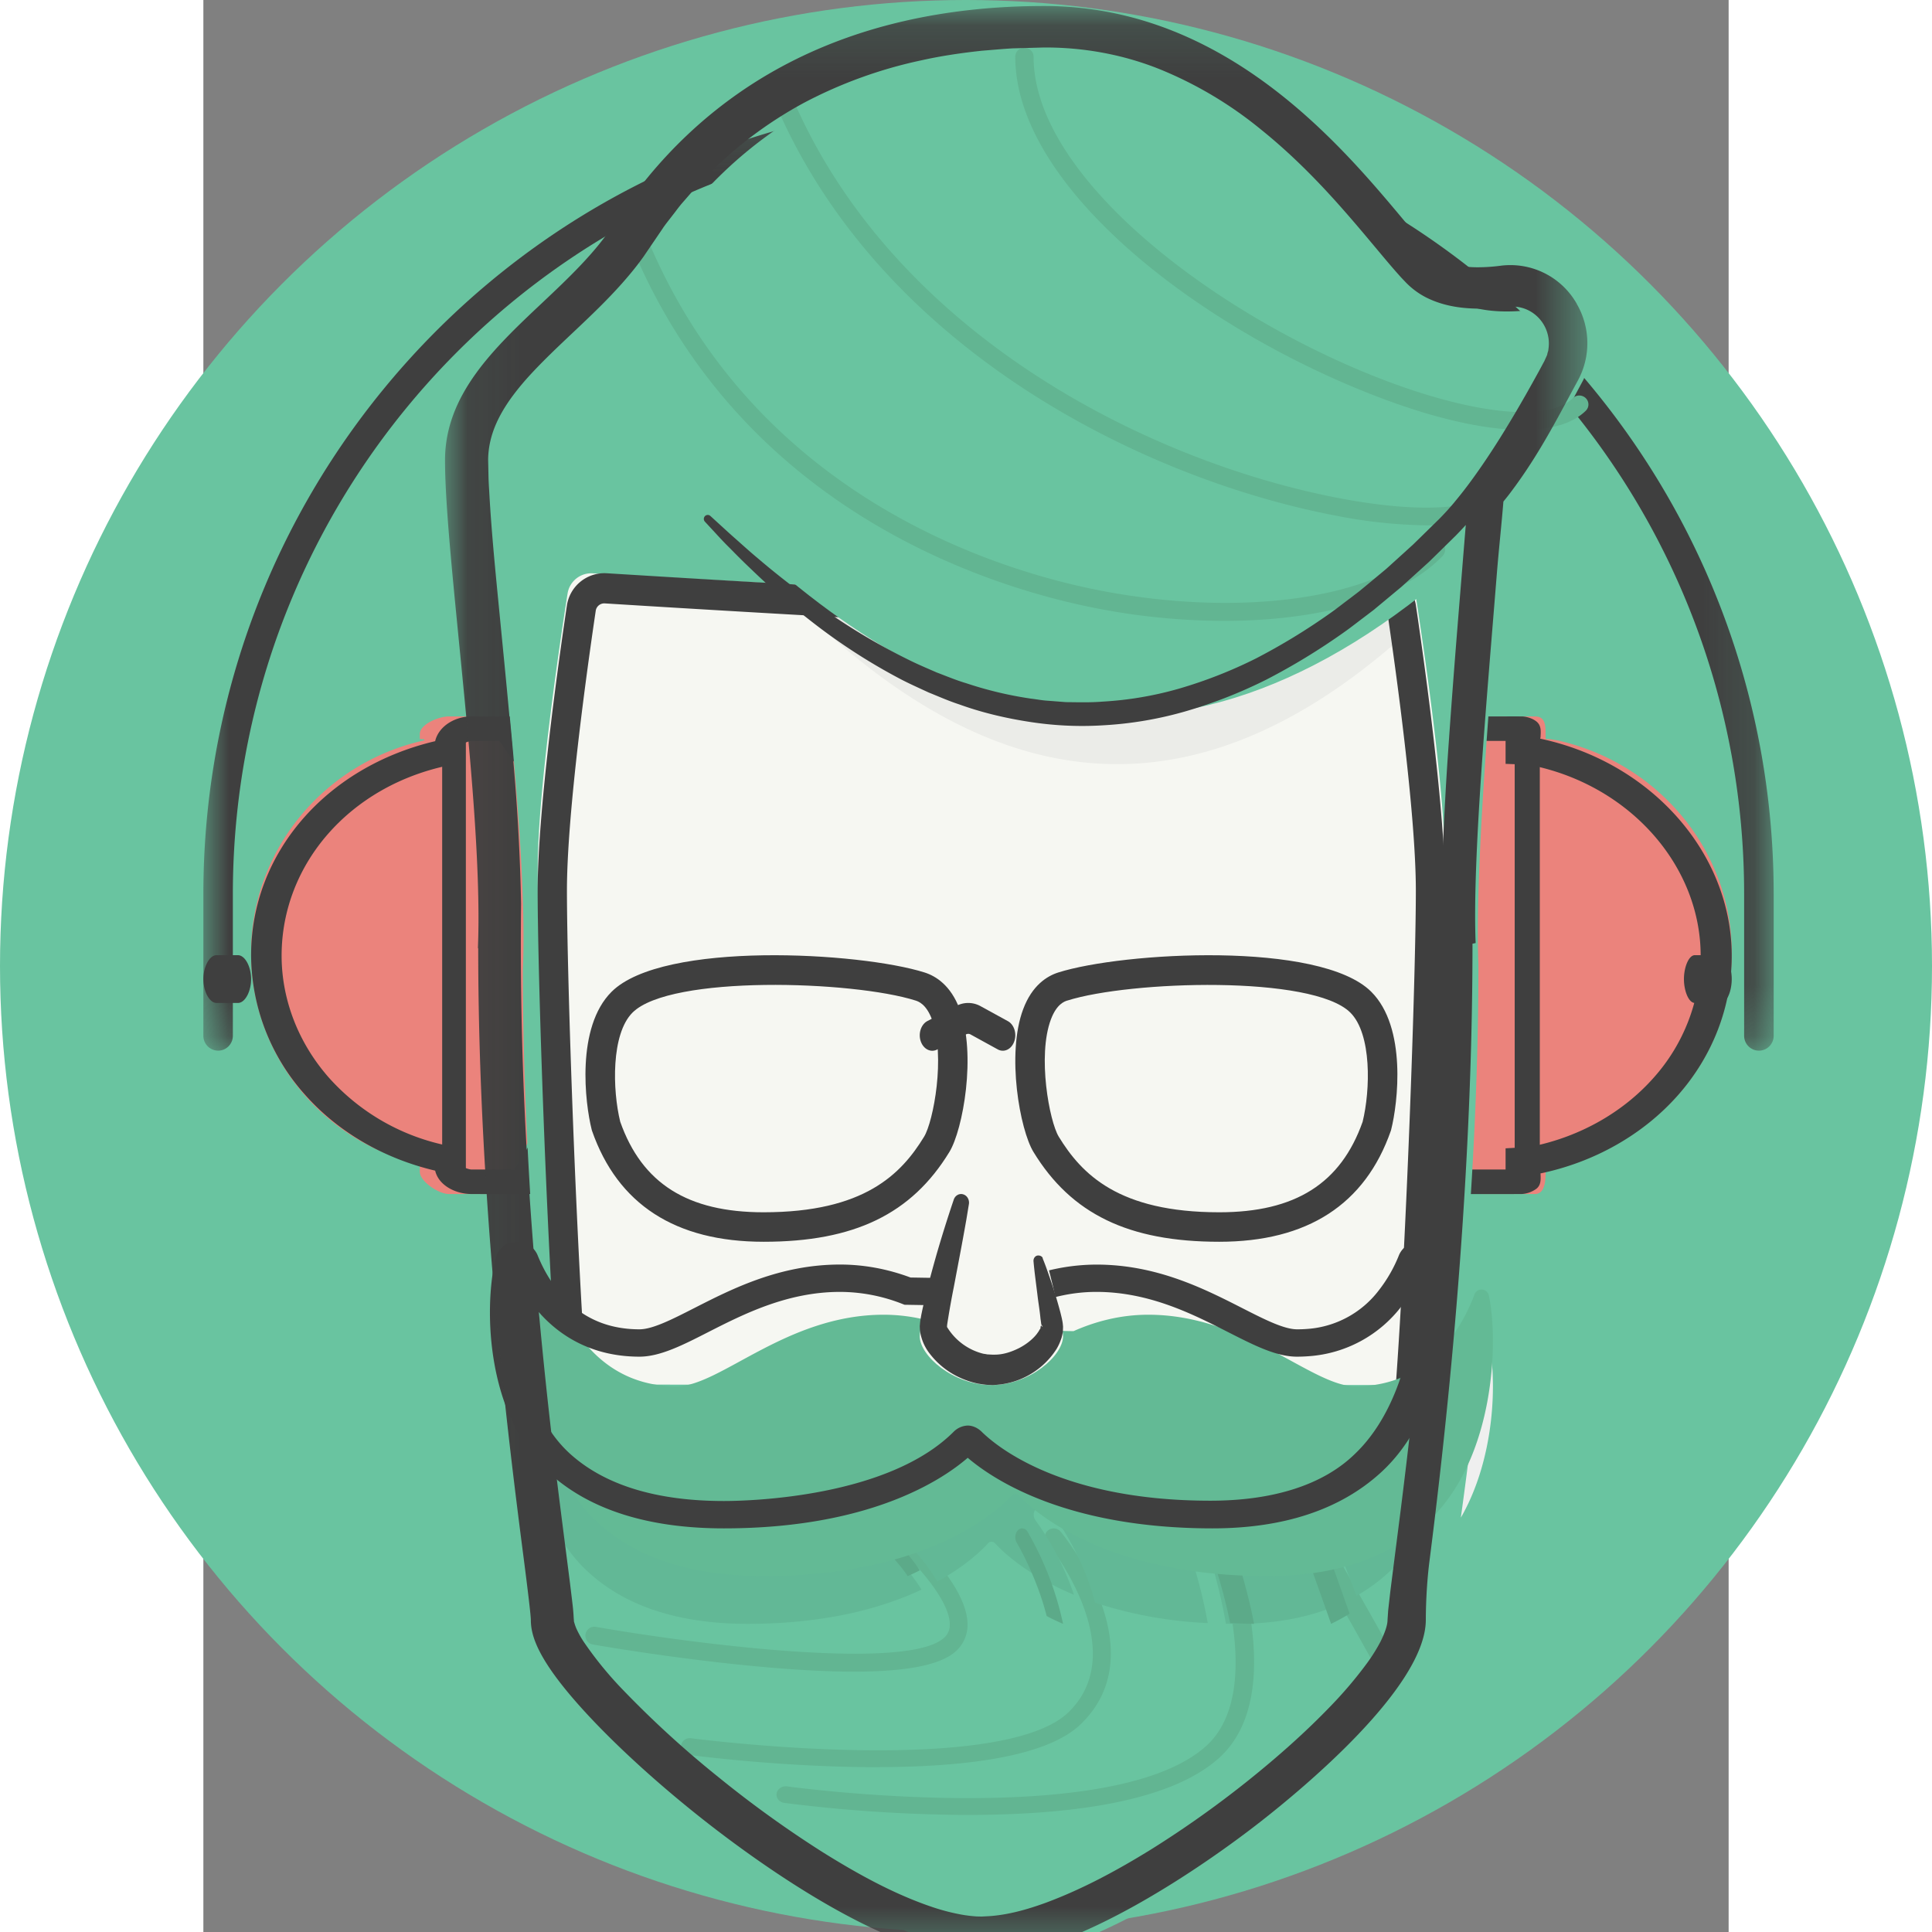 <svg xmlns="http://www.w3.org/2000/svg" xmlns:xlink="http://www.w3.org/1999/xlink" width="26" height="26" viewBox="0 0 30 38"><rect x="0" y="0" width="30" height="38" fill="#808080" stroke="none"/><defs><path id="a" d="M0 .108h30.886v18.678H0z"/><path id="c" d="M.056.118h22.469v38.397H.056z"/></defs><circle cx="15" cy="19" r="19" fill="#69c4a0"/><g fill="none" fill-rule="evenodd"><g transform="translate(0 1.879)"><mask id="b" fill="#fff"><use xlink:href="#a"/></mask><path fill="#3F3F3F" d="M30.595 18.786a.292.292 0 0 1-.29-.293v-2.786c0-8.278-6.667-15.013-14.862-15.013S.58 7.43.58 15.707v2.786c0 .162-.13.293-.29.293a.292.292 0 0 1-.29-.293v-2.786C0 7.106 6.928.108 15.443.108s15.443 6.998 15.443 15.599v2.786c0 .162-.13.293-.29.293" mask="url(#b)"/></g><path fill="#EB837C" d="M5.875 23.485H4.829c-.198 0-.572-.245-.572-.44v-.108l.086-.004-.04-.021a4.307 4.307 0 0 1-2.421-1.503 4.207 4.207 0 0 1-.943-2.673c0-2 1.42-3.733 3.41-4.175l-.01-.021-.082-.005v-.096c0-.195.374-.348.572-.348h.694l2.932 4.256-2.58 5.138z"/><path fill="#3F3F3F" d="M5.275 14.573c-.049 0-.197.059-.197.086v.066l-.129.298-.12.03c-1.943.399-3.29 1.94-3.29 3.744 0 .87.333 1.72.928 2.397a4.264 4.264 0 0 0 2.368 1.346l.092.027.151.292v.075c0 .01.138.069.197.069h.845l2.568-4.262-2.862-4.168h-.551zm1.205 8.912H5.275c-.313 0-.647-.167-.716-.46-1.006-.237-1.911-.758-2.563-1.497a4.142 4.142 0 0 1-1.057-2.736c0-2.017 1.48-3.708 3.62-4.214.065-.285.377-.487.716-.487h.889l3.23 4.633-2.914 4.76z"/><path fill="#3F3F3F" d="M6.362 23.485H5.48c-.414 0-.783-.222-.783-.466v-8.44c0-.219.262-.39.509-.446a.536.536 0 0 1 .16-.042h.107v.375c-.155 0-.31.05-.31.112v8.441c0 .044.205.095.305.095h.894c.118 0 .214.092.214.185 0 .094-.096.186-.214.186M.678 19.727H.261c-.144 0-.261-.231-.261-.47 0-.237.117-.47.26-.47h.418c.145 0 .261.233.261.47 0 .239-.116.47-.26.47"/><path fill="#EB837C" d="M22.545 18.347l2.945-4.256h.696c.199 0 .214.153.214.348v.096l.094.005.13.02c2 .443 3.437 2.176 3.437 4.176a4.2 4.2 0 0 1-.95 2.673 4.384 4.384 0 0 1-2.454 1.503l-.165.02-.092.005v.108c0 .195-.015.44-.214.44h-1.05l-2.59-5.138z"/><path fill="#3F3F3F" d="M24.89 23.003h.723v-.417l.396-.022.15-.02c.93-.194 1.771-.673 2.367-1.347a3.628 3.628 0 0 0 .924-2.398c0-1.771-1.391-3.344-3.31-3.743l-.132-.017-.395-.015v-.451h-.43l-2.869 4.169 2.576 4.261zm.847.482h-1.209l-2.922-4.761 3.239-4.633h.892c.174 0 .282.033.343.088a.45.45 0 0 1 .144.346l.039-.003c2.2.452 3.798 2.25 3.798 4.28 0 .997-.376 1.969-1.058 2.74-.685.776-1.653 1.323-2.724 1.542l-.055.007a.382.382 0 0 1-.132.296c-.087.08-.207.098-.355.098z"/><path fill="#3F3F3F" d="M25.931 23.485h-1.28c-.125 0-.227-.092-.227-.186 0-.093.102-.185.227-.185h1.208s-.067-.07-.067-.095v-8.44c0-.032.034-.061.035-.088 0-.008.017-.016.017-.024H25.7c-.125 0-.223-.094-.223-.188s.106-.188.231-.188h.224c.045 0 .181.018.283.096.106.082.09.2.086.305-.001.023-.015.058-.015.086v8.441c0 .03.014.055.015.077.003.09.013.211-.082.285a.54.54 0 0 1-.287.104m3.915-3.758h-.512c-.118 0-.214-.231-.214-.47 0-.237.096-.47.214-.47h.512c.118 0 .214.233.214.47 0 .239-.096.47-.214.47"/><path fill="#69C4A0" d="M26.158 6.091c-.687.087-1.394.032-1.82-.4C23.296 4.635 20.99.94 16.996.94c-3.994 0-6.558 1.682-8.102 4.078-1.041 1.615-3.258 2.66-3.258 4.35 0 1.878.765 6.858.649 9.706 0 6.53 1.058 12.725 1.058 13.312 0 1.154 5.762 6.13 8.366 6.13 2.603 0 8.312-4.625 8.312-6.13 0-.587 1.058-6.878 1.058-13.408-.083-2.056.304-6.187.519-9.003l.188-.255c.543-.704.897-1.394 1.338-2.214a.962.962 0 0 0-.966-1.414"/><path fill="#F6F7F2" d="M24.424 17.084c0 1.668-.21 7.386-.458 10.155-.092.007-16.806.003-16.938-.015-.246-2.636-.452-8.474-.452-10.128 0-1.521.421-4.364.588-5.426a.471.471 0 0 1 .496-.393l.82.046h.022l.517.03 1.568.088.497.028.132.007h.028c1.814.1 3.682.194 4.256.193.197 0 .55-.011 1-.03 1.908-.078 5.588-.292 6.84-.365a.469.469 0 0 1 .496.39c.035.216.079.506.128.844.194 1.32.46 3.365.46 4.576"/><path fill="#EBECE8" d="M22.922 11.273h-.028c-1.187.08-4.677.312-6.487.396-.426.022-.76.033-.947.033h-.01c-.557 0-2.316-.102-4.026-.208l-.026-.001-.125-.008c2.017 2.093 4.243 3.545 6.7 3.545 1.721 0 3.556-.713 5.512-2.418a72.556 72.556 0 0 0-.12-.915c-.034-.245-.222-.424-.443-.424"/><path fill="#3F3F3F" d="M7.565 27.577c1.887.01 13.915.014 15.863.005.228-2.887.42-8.428.42-10.062 0-1.523-.395-4.356-.565-5.504a.17.17 0 0 0-.178-.148c-3.075.19-5.366.32-6.626.374-.432.02-.78.031-.98.031h-.009c-.517 0-2.032-.074-4.761-.234a650.996 650.996 0 0 1-2.834-.171.17.17 0 0 0-.178.147c-.17 1.147-.566 3.98-.566 5.502 0 1.716.19 7.296.414 10.06zm-.264.294h.001zm16.392.006zm-5.348.305c-4.774 0-11.012-.007-11.082-.017l-.228-.031-.02-.236c-.236-2.669-.44-8.599-.44-10.38 0-1.563.4-4.432.573-5.593a.746.746 0 0 1 .783-.65c.567.035 1.65.102 2.83.17 2.683.157 4.23.234 4.73.234h.008c.191 0 .53-.011.955-.031 1.258-.054 3.545-.183 6.616-.373a.748.748 0 0 1 .782.651c.172 1.161.572 4.03.572 5.594 0 1.74-.201 7.518-.444 10.383l-.021.251-.244.02c-.074.005-2.448.008-5.37.008z"/><path fill="#69C4A0" d="M10.333 10.333c4.1 3.953 9.048 5.91 15.03.142l-15.03-.142z"/><path fill="#3F3F3F" d="M8.199 22.063c.429 1.215 1.326 1.781 2.82 1.781 1.982 0 2.708-.752 3.157-1.487.183-.3.425-1.586.154-2.307-.114-.304-.269-.353-.32-.37-1.237-.393-4.825-.505-5.569.236-.423.422-.395 1.525-.242 2.147m2.82 2.361c-1.733 0-2.869-.734-3.375-2.183l-.007-.025c-.13-.516-.312-2.009.393-2.71 1.007-1.003 4.887-.781 6.157-.378.217.069.512.25.688.72.334.885.065 2.373-.202 2.81-.745 1.221-1.872 1.766-3.653 1.766m5.97-4.744c-.051.017-.206.066-.32.37-.27.72-.029 2.006.154 2.307.45.735 1.175 1.487 3.157 1.487 1.495 0 2.391-.566 2.82-1.78.153-.623.182-1.726-.242-2.148-.744-.74-4.332-.628-5.57-.235m2.992 4.743c-1.782 0-2.909-.545-3.654-1.766-.267-.437-.536-1.925-.202-2.81.176-.47.471-.651.688-.72 1.27-.403 5.15-.625 6.157.378.705.701.523 2.194.393 2.71l-.007.025c-.506 1.449-1.642 2.183-3.375 2.183"/><path fill="#3F3F3F" d="M14.337 20.667c-.096 0-.187-.07-.227-.186-.053-.154.006-.332.13-.398l.568-.297a.5.5 0 0 1 .48.005l.536.294c.124.068.18.248.124.401-.055.154-.2.222-.324.154l-.535-.294a.092.092 0 0 0-.09 0l-.567.297a.206.206 0 0 1-.095.024"/><path fill="#62B592" d="M15.03 35.697h-.1a29.636 29.636 0 0 1-3.503-.236c-.1-.014-.167-.098-.152-.187.015-.09.109-.152.207-.138.064.009 6.401.87 8.242-.795 1.245-1.126.096-4.03.085-4.06-.034-.085.014-.18.109-.21.094-.032.198.013.233.098.05.127 1.237 3.132-.17 4.405-.824.745-2.49 1.123-4.95 1.123"/><path fill="#62B592" d="M13.239 34.758c-1.825 0-3.562-.224-3.696-.242a.166.166 0 0 1-.147-.186c.013-.09.1-.153.193-.141.016.002 1.55.202 3.233.233 2.193.042 3.64-.214 4.187-.738 1.293-1.242-.402-3.335-.42-3.356a.16.16 0 0 1 .03-.232.177.177 0 0 1 .24.027c.08.095 1.903 2.345.393 3.794-.69.662-2.386.84-4.013.84"/><path fill="#62B592" d="M12.794 32.879c-.563 0-1.239-.038-2.03-.115-1.6-.154-3.09-.416-3.104-.419a.176.176 0 0 1 .06-.347c1.625.288 6.019.89 6.827.233a.335.335 0 0 0 .134-.27c.01-.514-.781-1.323-1.087-1.591a.177.177 0 0 1-.017-.249.174.174 0 0 1 .247-.017c.125.11 1.22 1.094 1.206 1.863a.692.692 0 0 1-.263.539c-.308.249-.959.373-1.973.373m10.467 0c-.09 0-.175-.038-.21-.1-.006-.012-.696-1.265-1.429-2.507-.046-.079.01-.168.124-.2s.245.006.291.085a111.91 111.91 0 0 1 1.433 2.514c.044.08-.014.168-.13.198a.322.322 0 0 1-.079.01m2.686-24.424c-.806 0-1.889-.258-3.138-.764-3.399-1.375-6.84-4.076-6.84-6.576 0-.097.081-.176.18-.176.1 0 .18.08.18.176 0 2.321 3.41 4.953 6.618 6.252 1.917.775 3.483.958 3.988.464a.183.183 0 0 1 .255 0c.07.069.07.18 0 .248-.257.252-.684.376-1.243.376m-1.891 1.878a9.878 9.878 0 0 1-1.752-.185c-3.776-.713-8.927-3.243-11.017-8.025a.174.174 0 0 1 .092-.23.177.177 0 0 1 .232.091c2.034 4.656 7.067 7.123 10.759 7.82 1.476.28 2.472.203 2.693-.016a.177.177 0 0 1 .25 0 .174.174 0 0 1 0 .247c-.218.216-.69.298-1.257.298"/><path fill="#62B592" d="M20.072 12.212a13.2 13.2 0 0 1-2.477-.242c-2.006-.387-6.911-1.845-9.125-7.02a.183.183 0 0 1 .085-.237.166.166 0 0 1 .224.09c2.148 5.02 6.923 6.439 8.877 6.815 2.783.537 5.447.151 6.479-.937a.163.163 0 0 1 .24 0 .186.186 0 0 1 0 .253c-.782.824-2.402 1.278-4.303 1.278"/><path fill="#EFEFEF" d="M25.166 26.303a115.37 115.37 0 0 1-.433 3.547c.684-1.184.71-2.738.55-3.44a.139.139 0 0 0-.117-.107m-18.397.01a.14.14 0 0 0-.088.101c-.169.744-.226 2.443.552 3.647a116.49 116.49 0 0 1-.464-3.748"/><path fill="#62B896" d="M24.398 26.303a.141.141 0 0 0-.134.096c-.09.247-.229.552-.436.84-.334.465-.846.888-1.612.958-.074.006-.149.01-.226.01-.832 0-2.094-1.409-3.951-1.409a3.41 3.41 0 0 0-1.425.323l-2.295-.042a3.367 3.367 0 0 0-1.329-.28c-1.857 0-3.119 1.408-3.95 1.408a2.38 2.38 0 0 1-.331-.023c-.827-.113-1.342-.644-1.652-1.167a3.55 3.55 0 0 1-.291-.617.14.14 0 0 0-.19-.084c.158 1.609.328 2.97.45 3.93.13.218.284.42.467.6.654.644 1.67 1.093 3.211 1.093 1.551 0 2.662-.316 3.421-.673-.252-.41-.658-.825-.857-1.004a.182.182 0 0 1-.017-.251.17.17 0 0 1 .244-.018c.085.076.617.564.942 1.114.556-.306.87-.612.998-.753a.092.092 0 0 1 .068-.03.09.09 0 0 1 .067.03c.166.18.648.636 1.553 1.013a5.492 5.492 0 0 0-.754-1.462.182.182 0 0 1 .029-.25.169.169 0 0 1 .242.029c.045.058.655.865.897 1.838a8.27 8.27 0 0 0 2.218.402 9.943 9.943 0 0 0-.345-1.358.18.18 0 0 1 .103-.228.166.166 0 0 1 .06-.011c.07 0 .137.045.162.117.02.06.238.686.377 1.493l.212.002c.822 0 1.495-.147 2.044-.394a107.33 107.33 0 0 0-.478-1.234.18.18 0 0 1 .096-.233.173.173 0 0 1 .225.098c.163.415.323.83.469 1.212a3.48 3.48 0 0 0 .74-.563c.235-.233.427-.505.584-.799.119-.947.274-2.227.42-3.72a.134.134 0 0 0-.026-.003"/><path fill="#5CAA89" d="M19.956 30.06a.246.246 0 0 0-.079.013c-.118.04-.179.159-.136.267.006.016.274.698.455 1.585.153.007.31.012.47.014a10.529 10.529 0 0 0-.496-1.741.228.228 0 0 0-.214-.137m-3.852-.001a.116.116 0 0 0-.083.039c-.059.06-.068.17-.022.246.007.012.387.649.588 1.441.1.053.208.105.322.153a6.155 6.155 0 0 0-.699-1.812.124.124 0 0 0-.106-.066m-2.82-.001a.134.134 0 0 0-.1.044.124.124 0 0 0 .013.18c.152.127.462.423.656.716a4.29 4.29 0 0 0 .238-.113c-.249-.393-.656-.741-.72-.795a.135.135 0 0 0-.087-.031m8.525-.001a.185.185 0 0 0-.076.017c-.104.047-.154.18-.112.295.195.537.386 1.075.56 1.567.127-.062.248-.129.364-.2a171.75 171.75 0 0 0-.549-1.537.204.204 0 0 0-.187-.141"/><path fill="#63BA95" d="M24.131 29.886c-.677.655-1.695 1.114-3.19 1.114-3.184 0-4.588-1.256-4.902-1.585a.095.095 0 0 0-.138 0c-.31.331-1.694 1.585-4.877 1.585-1.59 0-2.636-.449-3.31-1.094-1.276-1.216-1.23-3.508-1.033-4.423a.148.148 0 0 1 .283-.023c.069.184.166.4.3.617.32.523.85 1.054 1.703 1.168a2.5 2.5 0 0 0 .342.022c.856 0 2.157-1.408 4.071-1.408.521 0 .985.12 1.37.28l2.365.043c.404-.18.903-.323 1.47-.323 1.913 0 3.214 1.408 4.072 1.408.08 0 .157-.003.232-.01.79-.07 1.318-.492 1.662-.957a3.47 3.47 0 0 0 .45-.84c.052-.138.251-.124.282.019.197.91.111 3.187-1.152 4.407"/><path fill="#3F3F3F" d="M23.778 24.854zm.26.02zm-9.147 3.669l.004.003a.08.08 0 0 1-.004-.003zm.142-.504h.002c.104 0 .205.053.276.124.228.223 1.485 1.354 4.496 1.354 1.235 0 2.223-.31 2.85-.928.88-.843 1.206-2.338 1.142-3.274-.079.137-.144.266-.239.385a2.514 2.514 0 0 1-1.806.974c-.091.007-.167.01-.245.01-.407 0-.844-.224-1.354-.483-.692-.353-1.552-.791-2.59-.791-.438 0-.877.09-1.306.269l-.058.024-2.411-.04-.05-.02a3.353 3.353 0 0 0-1.218-.233c-1.038 0-1.9.439-2.592.791-.509.26-.948.483-1.355.483-.125 0-.25-.008-.369-.023-.771-.096-1.414-.505-1.858-1.183a3.278 3.278 0 0 1-.108-.175c-.092.933.043 2.463.988 3.305.681.607 1.694.915 3.01.915.529 0 3.23-.076 4.517-1.36a.41.41 0 0 1 .278-.124zm4.817 2.022c-2.846 0-4.29-.94-4.816-1.388-.517.447-1.946 1.388-4.796 1.388-1.47 0-2.616-.358-3.408-1.064-1.248-1.112-1.327-3.199-1.083-4.253a.421.421 0 0 1 .39-.318.43.43 0 0 1 .435.258c.074.184.163.356.267.513.356.544.842.857 1.444.931.094.012.193.018.293.018.259 0 .639-.193 1.078-.417.75-.382 1.683-.857 2.868-.857.468 0 .934.086 1.387.255l2.176.036a3.988 3.988 0 0 1 1.481-.29c1.185 0 2.118.474 2.868.856.44.224.82.417 1.08.417.063 0 .13-.002.203-.008a1.937 1.937 0 0 0 1.402-.758 2.81 2.81 0 0 0 .398-.695.434.434 0 0 1 .437-.26c.192.014.347.14.387.316.19.817.153 3.019-1.197 4.236-.797.72-1.905 1.084-3.294 1.084z"/><path fill="#F6F7F2" d="M16.583 24.784c.177.703.326 1.341.326 1.497 0 .385-.658.961-1.409.961s-1.41-.576-1.41-.96c0-.256.397-1.79.665-2.797"/><path fill="#3F3F3F" d="M16.51 24.756s.044.103.108.289a9.45 9.45 0 0 1 .242.782c.01.043.022.086.031.134.005.024.01.05.013.08l.005.053-.002.06-.001.033a1.126 1.126 0 0 1-.027.128l-.017.047a.995.995 0 0 1-.082.172 1.534 1.534 0 0 1-1.17.703l-.046.003-.024.002h-.034l-.076-.003-.04-.003-.05-.006-.1-.015a1.676 1.676 0 0 1-.352-.115 1.564 1.564 0 0 1-.597-.47.942.942 0 0 1-.192-.43 1.445 1.445 0 0 1-.007-.077v-.019l-.001-.004v-.026l.003-.02c0-.022.006-.064.011-.1l.016-.093.017-.082c.092-.423.195-.796.287-1.12a25.546 25.546 0 0 1 .334-1.063c.029-.088.118-.133.199-.1.071.028.112.109.099.188l-.05.304a56.33 56.33 0 0 1-.146.795l-.1.528a17.007 17.007 0 0 0-.128.719c-.002.017-.005.027-.006.059l-.001.02v-.01l.001.001a1.16 1.16 0 0 0 .713.526l.053.008.025.005.037.002.076.004.049-.001c.159-.002.318-.056.462-.128.143-.073.272-.176.353-.282.018-.026.038-.051.048-.074l.01-.016.002-.002c.002-.001.004 0 .006-.003l.006-.034.002-.016.001-.009.021-.004c.001-.022.02.028.02.022 0-.005-.02-.005-.02-.014 0-.015-.01-.032-.013-.052-.003-.04-.012-.08-.015-.119-.016-.16-.043-.312-.058-.447l-.044-.35c-.024-.195-.033-.308-.033-.308-.005-.058.033-.11.086-.114.043-.004.096.022.096.062z"/><g transform="translate(4.697)"><mask id="d" fill="#fff"><use xlink:href="#c"/></mask><path fill="#3F3F3F" d="M21.678 7.104l-.006.01-.032.06-.062.115c-.084.154-.17.307-.255.458-.344.604-.7 1.186-1.09 1.717a7.927 7.927 0 0 1-.3.385c-.05.064-.102.12-.153.179a6.462 6.462 0 0 1-.165.175l-.346.339-.172.168-.176.16-.35.317-.358.298-.178.147-.182.139c-.122.09-.24.185-.362.272-.488.348-.987.65-1.487.909a8.958 8.958 0 0 1-1.519.595 6.83 6.83 0 0 1-1.497.253c-.244.02-.484.012-.72.01l-.349-.027c-.115-.006-.228-.029-.34-.042a7.395 7.395 0 0 1-1.272-.303c-.2-.059-.39-.14-.577-.21-.183-.08-.364-.156-.534-.24a12.357 12.357 0 0 1-1.758-1.05c-.487-.35-.89-.667-1.207-.938-.16-.133-.296-.256-.415-.362a17.64 17.64 0 0 1-.298-.268l-.243-.222a.077.077 0 0 0-.104.001.08.08 0 0 0-.004.111l.224.242c.073.08.165.179.28.292.113.115.244.248.398.393.303.293.69.644 1.175 1.021.483.379 1.069.78 1.773 1.15.176.092.363.175.553.263.195.078.391.166.601.234.414.15.866.262 1.342.337.476.077.981.107 1.502.073a7.28 7.28 0 0 0 1.592-.27 9.396 9.396 0 0 0 1.6-.626c.524-.27 1.043-.585 1.548-.945.127-.09.249-.187.374-.281l.188-.143.183-.152.369-.307.359-.325.181-.164.176-.172.353-.347a7.34 7.34 0 0 0 .175-.185l.02-.023-.05.612c-.067.843-.174 2.08-.284 3.657a70.1 70.1 0 0 0-.137 2.621c-.004.24-.012.483-.01.735 0 .127-.001.254.003.38.001.062-.006.125-.005.19l-.008.047v.042l.008.096c-.007.512-.002 1.043-.023 1.59a89.441 89.441 0 0 1-.531 7.35 144.68 144.68 0 0 1-.243 2.054l-.135 1.057-.068.537-.032.281c-.005.047-.012.097-.014.141l-.01.147c0 .115-.063.272-.133.417a3.403 3.403 0 0 1-.273.437 8.17 8.17 0 0 1-.698.825c-.508.53-1.07 1.027-1.662 1.5a20.25 20.25 0 0 1-1.88 1.332c-.658.407-1.35.783-2.079 1.053-.365.133-.738.237-1.105.262l-.152.008-.057-.001c-.023-.001-.045 0-.068-.003a2.545 2.545 0 0 1-.278-.035 4.065 4.065 0 0 1-.56-.145c-.746-.25-1.467-.646-2.165-1.082a21.53 21.53 0 0 1-2.03-1.46 19.817 19.817 0 0 1-1.877-1.71 7.179 7.179 0 0 1-.795-.971 1.872 1.872 0 0 1-.141-.254.867.867 0 0 1-.045-.13c-.002-.001-.004-.008-.005-.025 0-.007-.002-.044-.002-.025l-.003-.047c-.006-.13-.02-.238-.033-.349l-.04-.33c-.111-.876-.227-1.75-.329-2.63a99.848 99.848 0 0 1-.488-5.33 71.034 71.034 0 0 1-.144-5.393 40.67 40.67 0 0 0-.145-2.719c-.074-.901-.162-1.799-.25-2.693-.086-.893-.181-1.79-.23-2.668-.006-.11-.014-.217-.016-.329L.904 9.04c.002-.196.039-.39.106-.576.135-.375.386-.716.668-1.033.572-.634 1.264-1.186 1.862-1.86.15-.17.291-.34.428-.534l.365-.537c.058-.089.127-.17.19-.254.066-.083.127-.17.196-.25l.207-.238.104-.12.11-.111A8.024 8.024 0 0 1 7.12 2.02a8.913 8.913 0 0 1 2.303-.833c.397-.089.8-.147 1.2-.19.2-.015.398-.035.6-.046l.614-.017c.78-.004 1.565.14 2.283.43a7.74 7.74 0 0 1 1.983 1.182c.6.482 1.139 1.03 1.641 1.603.252.286.494.578.739.87.124.148.244.29.38.44l.098.103a1.515 1.515 0 0 0 .401.293c.39.193.801.224 1.185.214.096-.003.194-.01.29-.02.045-.004.091-.011.134-.014.035 0 .07-.005.105-.004.138.004.27.049.382.128a.73.73 0 0 1 .3.712c-.001.037-.015.057-.02.087l-.004.02c-.002.008-.009.02-.013.03l-.027.06-.014.031a.113.113 0 0 1-.001.004m.636-1.13a1.501 1.501 0 0 0-1.5-.746 3.57 3.57 0 0 1-.442.03c-.285 0-.668-.045-.88-.26-.154-.157-.353-.396-.584-.672C17.68 2.856 15.394.118 11.84.118c-1.966 0-3.707.404-5.174 1.199-1.33.721-2.442 1.766-3.301 3.105-.353.549-.886 1.052-1.402 1.539C1.025 6.845.056 7.76.056 9.051c0 .785.124 2.042.267 3.498.206 2.09.446 4.46.38 6.096l.006.011v.012c0 5.017.607 9.762.902 12.042.069.537.131 1.044.133 1.15 0 .303.121.785 1.081 1.828.605.657 1.422 1.402 2.303 2.097 1.04.82 3.653 2.73 5.442 2.73 1.894 0 4.62-1.987 5.411-2.596.79-.607 3.366-2.697 3.366-4.06 0-.106.003-.619.073-1.163.294-2.307.845-7.107.845-12.123v-.012l.062-.012c-.066-1.638.215-4.75.416-7.252.04-.5.094-.981.13-1.432l.09-.112c.515-.67.861-1.311 1.257-2.052l.118-.217a1.537 1.537 0 0 0-.024-1.51" mask="url(#d)"/></g></g></svg>